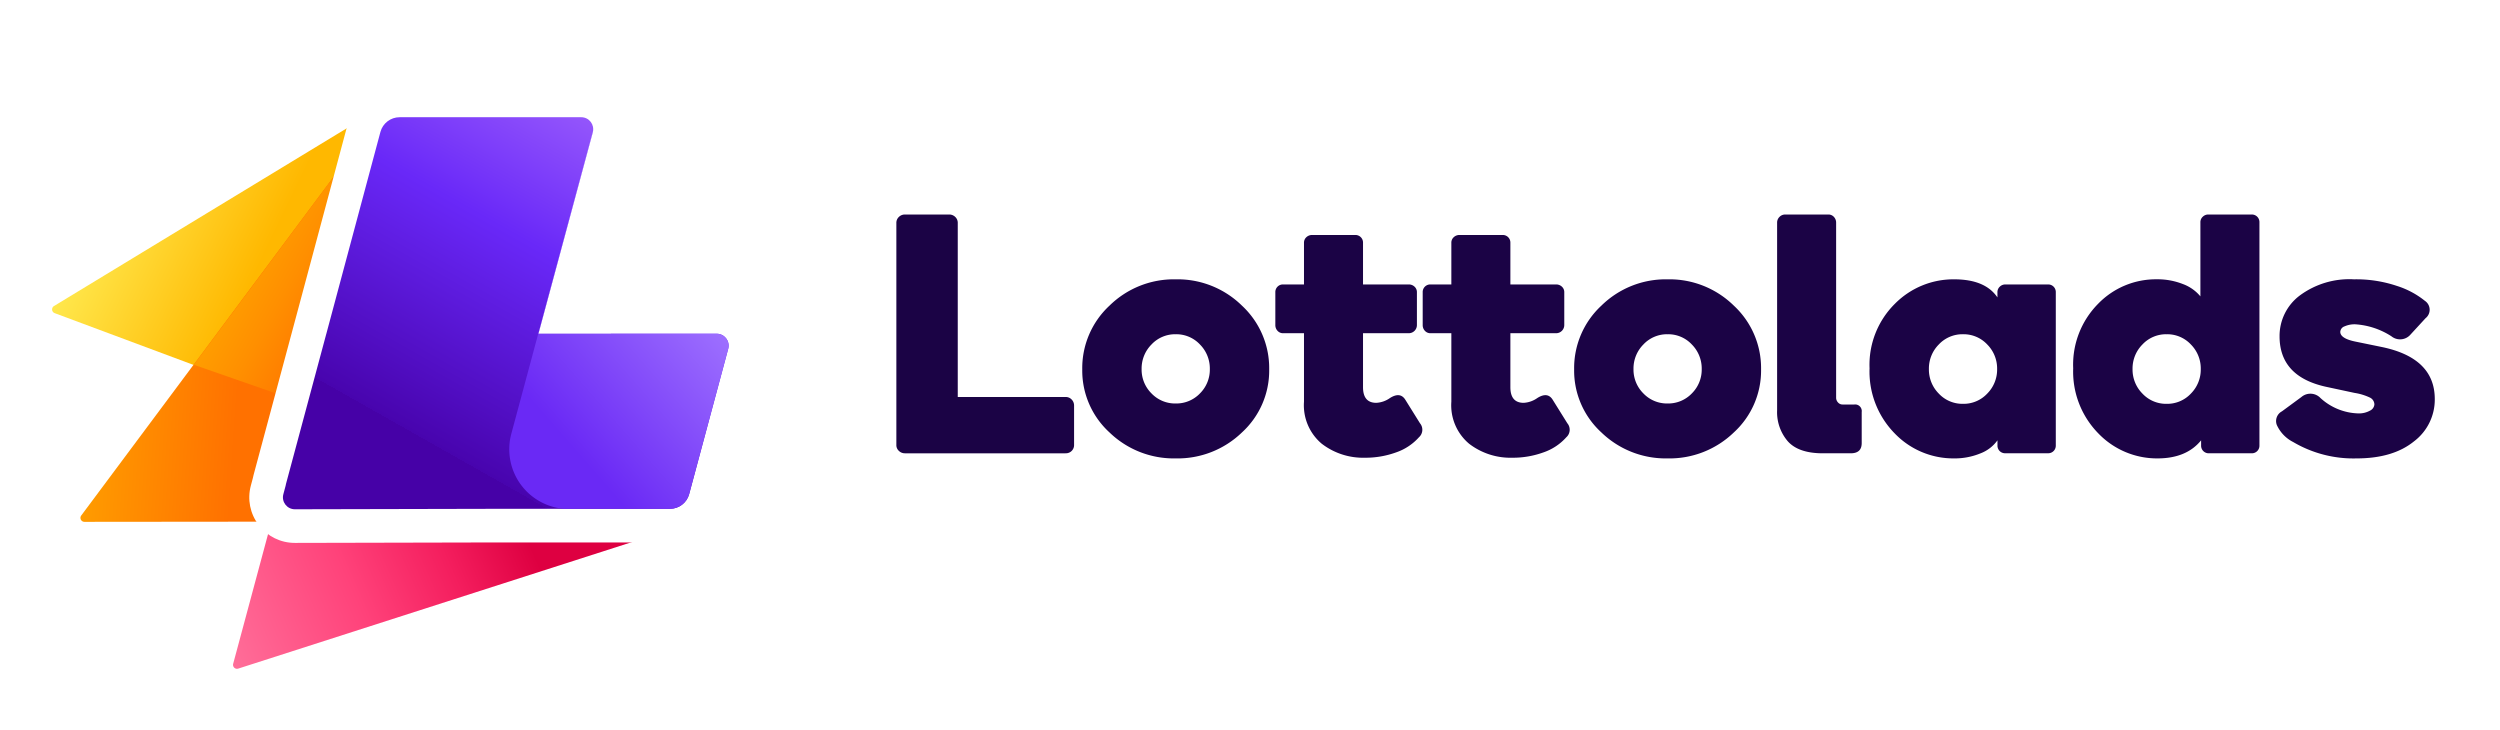 <svg id="Group_812" data-name="Group 812" xmlns="http://www.w3.org/2000/svg" xmlns:xlink="http://www.w3.org/1999/xlink" width="364.263" height="106.302" viewBox="0 0 364.263 106.302">
  <defs>
    <linearGradient id="linear-gradient" x1="0.828" y1="-0.218" x2="0.223" y2="0.727" gradientUnits="objectBoundingBox">
      <stop offset="0" stop-color="#bd82ff"/>
      <stop offset="0.549" stop-color="#6928f8"/>
      <stop offset="1" stop-color="#4804ae"/>
      <stop offset="1" stop-color="#4601a7"/>
    </linearGradient>
    <linearGradient id="linear-gradient-2" y1="1" x2="0.556" y2="0.696" gradientUnits="objectBoundingBox">
      <stop offset="0" stop-color="#ffe84d"/>
      <stop offset="1" stop-color="#ffb800"/>
    </linearGradient>
    <linearGradient id="linear-gradient-3" y1="1" x2="0.603" y2="0.67" gradientUnits="objectBoundingBox">
      <stop offset="0" stop-color="#ff6e99"/>
      <stop offset="0.441" stop-color="#ff427a"/>
      <stop offset="0.742" stop-color="#f41e5e"/>
      <stop offset="1" stop-color="#de0041"/>
    </linearGradient>
    <linearGradient id="linear-gradient-4" y1="1" x2="0.366" y2="0.851" gradientUnits="objectBoundingBox">
      <stop offset="0" stop-color="#ff9c00"/>
      <stop offset="1" stop-color="#ff7100"/>
    </linearGradient>
    <linearGradient id="linear-gradient-5" x1="0.599" y1="1" x2="0.204" y2="0.66" gradientUnits="objectBoundingBox">
      <stop offset="0" stop-color="#ff7100"/>
      <stop offset="0.644" stop-color="#ff8f00"/>
      <stop offset="1" stop-color="#ff9c00"/>
    </linearGradient>
    <clipPath id="clip-path">
      <path id="Mask" d="M.06,54.935.388,53.71a2.965,2.965,0,0,1,.065-.3L6.318,31.569h0L14.2,2.149A2.9,2.9,0,0,1,17,0H43.469a1.74,1.74,0,0,1,1.68,2.193L37.22,31.556,63.2,31.545a1.74,1.74,0,0,1,1.681,2.191l-5.69,21.175a2.9,2.9,0,0,1-2.8,2.147H30.334l-28.59.067h0A1.74,1.74,0,0,1,.06,54.935Z" transform="translate(0)" stroke="#f1f1f1" stroke-linecap="round" stroke-miterlimit="10" stroke-width="4.9" fill="url(#linear-gradient)"/>
    </clipPath>
    <linearGradient id="linear-gradient-7" x1="0.678" y1="0.06" x2="0.295" y2="0.5" gradientUnits="objectBoundingBox">
      <stop offset="0" stop-color="#6a29f5"/>
      <stop offset="1" stop-color="#a073ff"/>
    </linearGradient>
  </defs>
  <rect id="Rectangle_1" data-name="Rectangle 1" width="364.263" height="106.302" fill="#fff"/>
  <g id="Group_15" data-name="Group 15" transform="translate(7.347 5.056)">
    <g id="Group_13" data-name="Group 13" transform="translate(0 0)">
      <path id="Path_2_Copy_9" data-name="Path 2 Copy 9" d="M13.678,0,.017,55.892a.58.58,0,0,0,.8.665L36.03,40.473Z" transform="translate(40.03 0) rotate(45)" fill="url(#linear-gradient-2)"/>
      <path id="Path_2_Copy_10" data-name="Path 2 Copy 10" d="M21.617,0,.02,80.3a.58.58,0,0,0,.737.7L65.488,60.2,36.5,36.376Z" transform="translate(26.606 11.363)" fill="url(#linear-gradient-3)"/>
      <path id="Path_2_Copy_11" data-name="Path 2 Copy 11" d="M19.816,0,.022,70.461a.58.58,0,0,0,.767.7L53.283,50.95Z" transform="translate(29.723 4.262) rotate(21)" fill="url(#linear-gradient-4)"/>
      <path id="Path_5_Copy_4" data-name="Path 5 Copy 4" d="M0,36.732,15.974,42.3,27.324,0Z" transform="translate(20.899 11.363)" fill="url(#linear-gradient-5)"/>
    </g>
    <g id="Combined_Shape_Copy_7" data-name="Combined Shape Copy 7" transform="translate(33.877 12.024)">
      <g id="Mask-2" data-name="Mask" transform="translate(0 0)" stroke-linecap="round" stroke-miterlimit="10" fill="url(#linear-gradient)">
        <path d="M 1.74 59.574 C 0.428 59.574 -0.783 58.977 -1.583 57.936 C -2.382 56.894 -2.646 55.57 -2.307 54.301 L -2.006 53.18 C -1.98 53.043 -1.949 52.906 -1.913 52.771 L 3.952 30.934 L 4.439 29.119 L 4.441 29.119 L 11.838 1.515 C 12.462 -0.819 14.587 -2.45 17.005 -2.45 L 43.469 -2.45 C 44.783 -2.45 45.995 -1.852 46.795 -0.808 C 47.594 0.236 47.856 1.562 47.514 2.831 L 40.42 29.105 L 63.202 29.095 C 64.518 29.095 65.729 29.692 66.528 30.734 C 67.328 31.777 67.591 33.102 67.251 34.371 L 61.56 55.546 C 60.934 57.879 58.809 59.508 56.394 59.508 L 30.335 59.508 L 1.758 59.574 L 1.754 59.574 L 1.74 59.574 Z" stroke="none"/>
        <path d="M 1.744 57.124 L 30.334 57.058 L 56.394 57.058 C 57.706 57.058 58.854 56.177 59.194 54.911 L 64.885 33.736 C 65.181 32.631 64.349 31.545 63.204 31.545 C 63.204 31.545 63.204 31.545 63.203 31.545 L 37.22 31.556 L 45.148 2.193 C 45.447 1.087 44.614 2.344970653211931e-06 43.469 2.344970653211931e-06 L 17.005 2.344970653211931e-06 C 15.692 2.344970653211931e-06 14.544 0.881 14.204 2.149 L 6.321 31.569 L 6.318 31.569 L 0.453 53.406 C 0.426 53.508 0.404 53.609 0.388 53.71 L 0.06 54.935 C -0.236 56.04 0.597 57.124 1.74 57.124 C 1.742 57.124 1.743 57.124 1.744 57.124 M 1.75 62.024 L 1.74 62.024 C -0.34 62.024 -2.259 61.078 -3.526 59.428 C -4.793 57.777 -5.211 55.678 -4.673 53.668 L -4.395 52.628 C -4.361 52.462 -4.323 52.297 -4.279 52.135 L 2.561 26.669 L 9.471 0.88 C 10.382 -2.522 13.48 -4.9 17.005 -4.9 L 43.469 -4.9 C 45.552 -4.9 47.473 -3.952 48.74 -2.298 C 50.006 -0.644 50.422 1.458 49.879 3.469 L 43.619 26.653 L 63.201 26.645 C 65.286 26.645 67.206 27.592 68.472 29.243 C 69.739 30.895 70.157 32.995 69.617 35.006 L 63.926 56.182 C 63.013 59.583 59.916 61.958 56.394 61.958 L 30.337 61.958 L 1.75 62.024 Z" stroke="none" fill="#fff"/>
      </g>
      <g id="Combined_Shape_Copy_7-2" data-name="Combined Shape Copy 7" transform="translate(0 0)" clip-path="url(#clip-path)">
        <path id="Path" d="M.017,57.067a.009.009,0,0,0-.007-.009h0A.009.009,0,0,1,0,57.048L6.846,31.569,15.308,0,34.9.046A8.7,8.7,0,0,1,43.277,11l-5.53,20.553-6.886,25.5L0,57.13Z" transform="translate(76.553 57.13) rotate(180)" fill="url(#linear-gradient-7)"/>
      </g>
    </g>
  </g>
  <path id="Path-2" data-name="Path" d="M24.652,34.791a1.192,1.192,0,0,0,1.243-1.243h0V27.833a1.235,1.235,0,0,0-.348-.87,1.169,1.169,0,0,0-.895-.373H8.946V1.243A1.169,1.169,0,0,0,8.574.348,1.235,1.235,0,0,0,7.7,0H1.243a1.235,1.235,0,0,0-.87.348A1.169,1.169,0,0,0,0,1.243H0V33.6a1.113,1.113,0,0,0,.373.845,1.235,1.235,0,0,0,.87.348H24.652Z" transform="translate(130.604 31.255)" fill="#1b0345"/>
  <path id="Path-3" data-name="Path" d="M13.618,26.093a13.488,13.488,0,0,0,9.642-3.777,12.205,12.205,0,0,0,3.976-9.195A12.418,12.418,0,0,0,23.26,3.827,13.393,13.393,0,0,0,13.618,0,13.393,13.393,0,0,0,3.976,3.827,12.418,12.418,0,0,0,0,13.121a12.205,12.205,0,0,0,3.976,9.195A13.488,13.488,0,0,0,13.618,26.093Z" transform="translate(157.691 40.699)" fill="#1b0345"/>
  <path id="Path-4" data-name="Path" d="M4.97,10.089A4.758,4.758,0,0,1,1.441,8.623,4.882,4.882,0,0,1,0,5.07,4.966,4.966,0,0,1,1.441,1.491,4.719,4.719,0,0,1,4.97,0,4.719,4.719,0,0,1,8.5,1.491,4.966,4.966,0,0,1,9.94,5.07,4.882,4.882,0,0,1,8.5,8.623,4.758,4.758,0,0,1,4.97,10.089Z" transform="translate(166.339 48.701)" fill="#fff"/>
  <path id="Path-5" data-name="Path" d="M13.072,32.455a13.025,13.025,0,0,0,4.5-.77,7.886,7.886,0,0,0,3.355-2.212,1.468,1.468,0,0,0,.149-2.038h0l-2.137-3.429q-.746-1.193-2.237-.249a3.791,3.791,0,0,1-1.988.7q-1.938,0-1.938-2.286h0V14.314h6.66a1.188,1.188,0,0,0,1.193-1.193h0V8.35a1.07,1.07,0,0,0-.348-.82,1.2,1.2,0,0,0-.845-.323h-6.66V1.143A1.105,1.105,0,0,0,11.63,0H5.368a1.2,1.2,0,0,0-.845.323,1.07,1.07,0,0,0-.348.82h0V7.207H1.143A1.105,1.105,0,0,0,0,8.35H0v4.771a1.2,1.2,0,0,0,.323.845,1.07,1.07,0,0,0,.82.348H4.175V24.3a7.31,7.31,0,0,0,2.584,6.113A9.88,9.88,0,0,0,13.072,32.455Z" transform="translate(185.823 34.238)" fill="#1b0345"/>
  <path id="Path-6" data-name="Path" d="M13.072,32.455a13.025,13.025,0,0,0,4.5-.77,7.886,7.886,0,0,0,3.355-2.212,1.468,1.468,0,0,0,.149-2.038h0l-2.137-3.429q-.746-1.193-2.237-.249a3.791,3.791,0,0,1-1.988.7q-1.938,0-1.938-2.286h0V14.314h6.66a1.188,1.188,0,0,0,1.193-1.193h0V8.35a1.07,1.07,0,0,0-.348-.82,1.2,1.2,0,0,0-.845-.323h-6.66V1.143A1.105,1.105,0,0,0,11.63,0H5.368a1.2,1.2,0,0,0-.845.323,1.07,1.07,0,0,0-.348.82h0V7.207H1.143A1.105,1.105,0,0,0,0,8.35H0v4.771a1.2,1.2,0,0,0,.323.845,1.07,1.07,0,0,0,.82.348H4.175V24.3a7.31,7.31,0,0,0,2.584,6.113A9.88,9.88,0,0,0,13.072,32.455Z" transform="translate(207.294 34.238)" fill="#1b0345"/>
  <path id="Path-7" data-name="Path" d="M13.618,26.093a13.488,13.488,0,0,0,9.642-3.777,12.205,12.205,0,0,0,3.976-9.195A12.418,12.418,0,0,0,23.26,3.827,13.393,13.393,0,0,0,13.618,0,13.393,13.393,0,0,0,3.976,3.827,12.418,12.418,0,0,0,0,13.121a12.205,12.205,0,0,0,3.976,9.195A13.488,13.488,0,0,0,13.618,26.093Z" transform="translate(229.361 40.699)" fill="#1b0345"/>
  <path id="Path-8" data-name="Path" d="M4.97,10.089A4.758,4.758,0,0,1,1.441,8.623,4.882,4.882,0,0,1,0,5.07,4.966,4.966,0,0,1,1.441,1.491,4.719,4.719,0,0,1,4.97,0,4.719,4.719,0,0,1,8.5,1.491,4.966,4.966,0,0,1,9.94,5.07,4.882,4.882,0,0,1,8.5,8.623,4.758,4.758,0,0,1,4.97,10.089Z" transform="translate(238.009 48.701)" fill="#fff"/>
  <path id="Path-9" data-name="Path" d="M10.736,34.791q1.59,0,1.59-1.491h0V28.777a.966.966,0,0,0-1.093-1.093H9.543a.875.875,0,0,1-.671-.3,1,1,0,0,1-.273-.7h0V1.193A1.2,1.2,0,0,0,8.275.348,1.07,1.07,0,0,0,7.455,0H1.193A1.15,1.15,0,0,0,.348.348,1.15,1.15,0,0,0,0,1.193H0V28.529a6.5,6.5,0,0,0,1.566,4.523q1.566,1.74,5.094,1.74h4.076Z" transform="translate(258.934 31.255)" fill="#1b0345"/>
  <path id="Path-10" data-name="Path" d="M12.276,26.093a9.854,9.854,0,0,0,3.852-.721,5.43,5.43,0,0,0,2.51-1.914h0V24.2a1.105,1.105,0,0,0,1.143,1.143h6.213A1.105,1.105,0,0,0,27.137,24.2h0V1.889A1.105,1.105,0,0,0,25.994.746H19.781a1.136,1.136,0,0,0-.8.323,1.07,1.07,0,0,0-.348.82h0v.746Q16.849,0,12.326,0A12,12,0,0,0,3.678,3.579,12.515,12.515,0,0,0,0,12.972a12.847,12.847,0,0,0,3.678,9.493A11.859,11.859,0,0,0,12.276,26.093Z" transform="translate(272.403 40.699)" fill="#1b0345"/>
  <path id="Path-11" data-name="Path" d="M4.97,10.139A4.719,4.719,0,0,1,1.441,8.648,4.966,4.966,0,0,1,0,5.07,4.966,4.966,0,0,1,1.441,1.491,4.719,4.719,0,0,1,4.97,0,4.719,4.719,0,0,1,8.5,1.491,4.966,4.966,0,0,1,9.94,5.07,4.966,4.966,0,0,1,8.5,8.648,4.719,4.719,0,0,1,4.97,10.139Z" transform="translate(281.051 48.701)" fill="#fff"/>
  <path id="Path-12" data-name="Path" d="M12.276,35.537q4.225,0,6.362-2.634h0v.746a1.105,1.105,0,0,0,1.143,1.143h6.213a1.105,1.105,0,0,0,1.143-1.143h0V1.143A1.105,1.105,0,0,0,25.994,0H19.682a1.136,1.136,0,0,0-.8.323,1.07,1.07,0,0,0-.348.82h0V11.928A6,6,0,0,0,16,10.139a10.114,10.114,0,0,0-3.877-.7,11.718,11.718,0,0,0-8.5,3.579A12.607,12.607,0,0,0,0,22.415a12.847,12.847,0,0,0,3.678,9.493A11.859,11.859,0,0,0,12.276,35.537Z" transform="translate(302.075 31.255)" fill="#1b0345"/>
  <path id="Path-13" data-name="Path" d="M4.97,10.139A4.719,4.719,0,0,1,1.441,8.648,4.966,4.966,0,0,1,0,5.07,4.966,4.966,0,0,1,1.441,1.491,4.719,4.719,0,0,1,4.97,0,4.719,4.719,0,0,1,8.5,1.491,4.966,4.966,0,0,1,9.94,5.07,4.966,4.966,0,0,1,8.5,8.648,4.719,4.719,0,0,1,4.97,10.139Z" transform="translate(310.723 48.701)" fill="#fff"/>
  <path id="Path-14" data-name="Path" d="M11.733,26.093q5.268,0,8.325-2.46a7.624,7.624,0,0,0,3.057-6.188q0-6.014-7.8-7.6h0L11.683,9.1Q9.347,8.648,9.347,7.654a.9.9,0,0,1,.621-.8,3.614,3.614,0,0,1,1.566-.3A11,11,0,0,1,16.8,8.3a2,2,0,0,0,2.684-.149h0l2.286-2.485a1.565,1.565,0,0,0-.1-2.535A12.464,12.464,0,0,0,17.622.969,18.636,18.636,0,0,0,11.335,0,12.133,12.133,0,0,0,3.408,2.386,7.362,7.362,0,0,0,.5,8.3q0,5.865,6.759,7.356h0l4.175.895a8.037,8.037,0,0,1,2.212.671,1.133,1.133,0,0,1,.671,1.019,1.1,1.1,0,0,1-.646.895,3.3,3.3,0,0,1-1.74.4A8.509,8.509,0,0,1,6.464,17.3a2.018,2.018,0,0,0-2.783-.149h0L.848,19.235A1.6,1.6,0,0,0,.1,21.223a5.19,5.19,0,0,0,2.386,2.485A17.293,17.293,0,0,0,11.733,26.093Z" transform="translate(331.644 40.699)" fill="#1b0345"/>
</svg>
